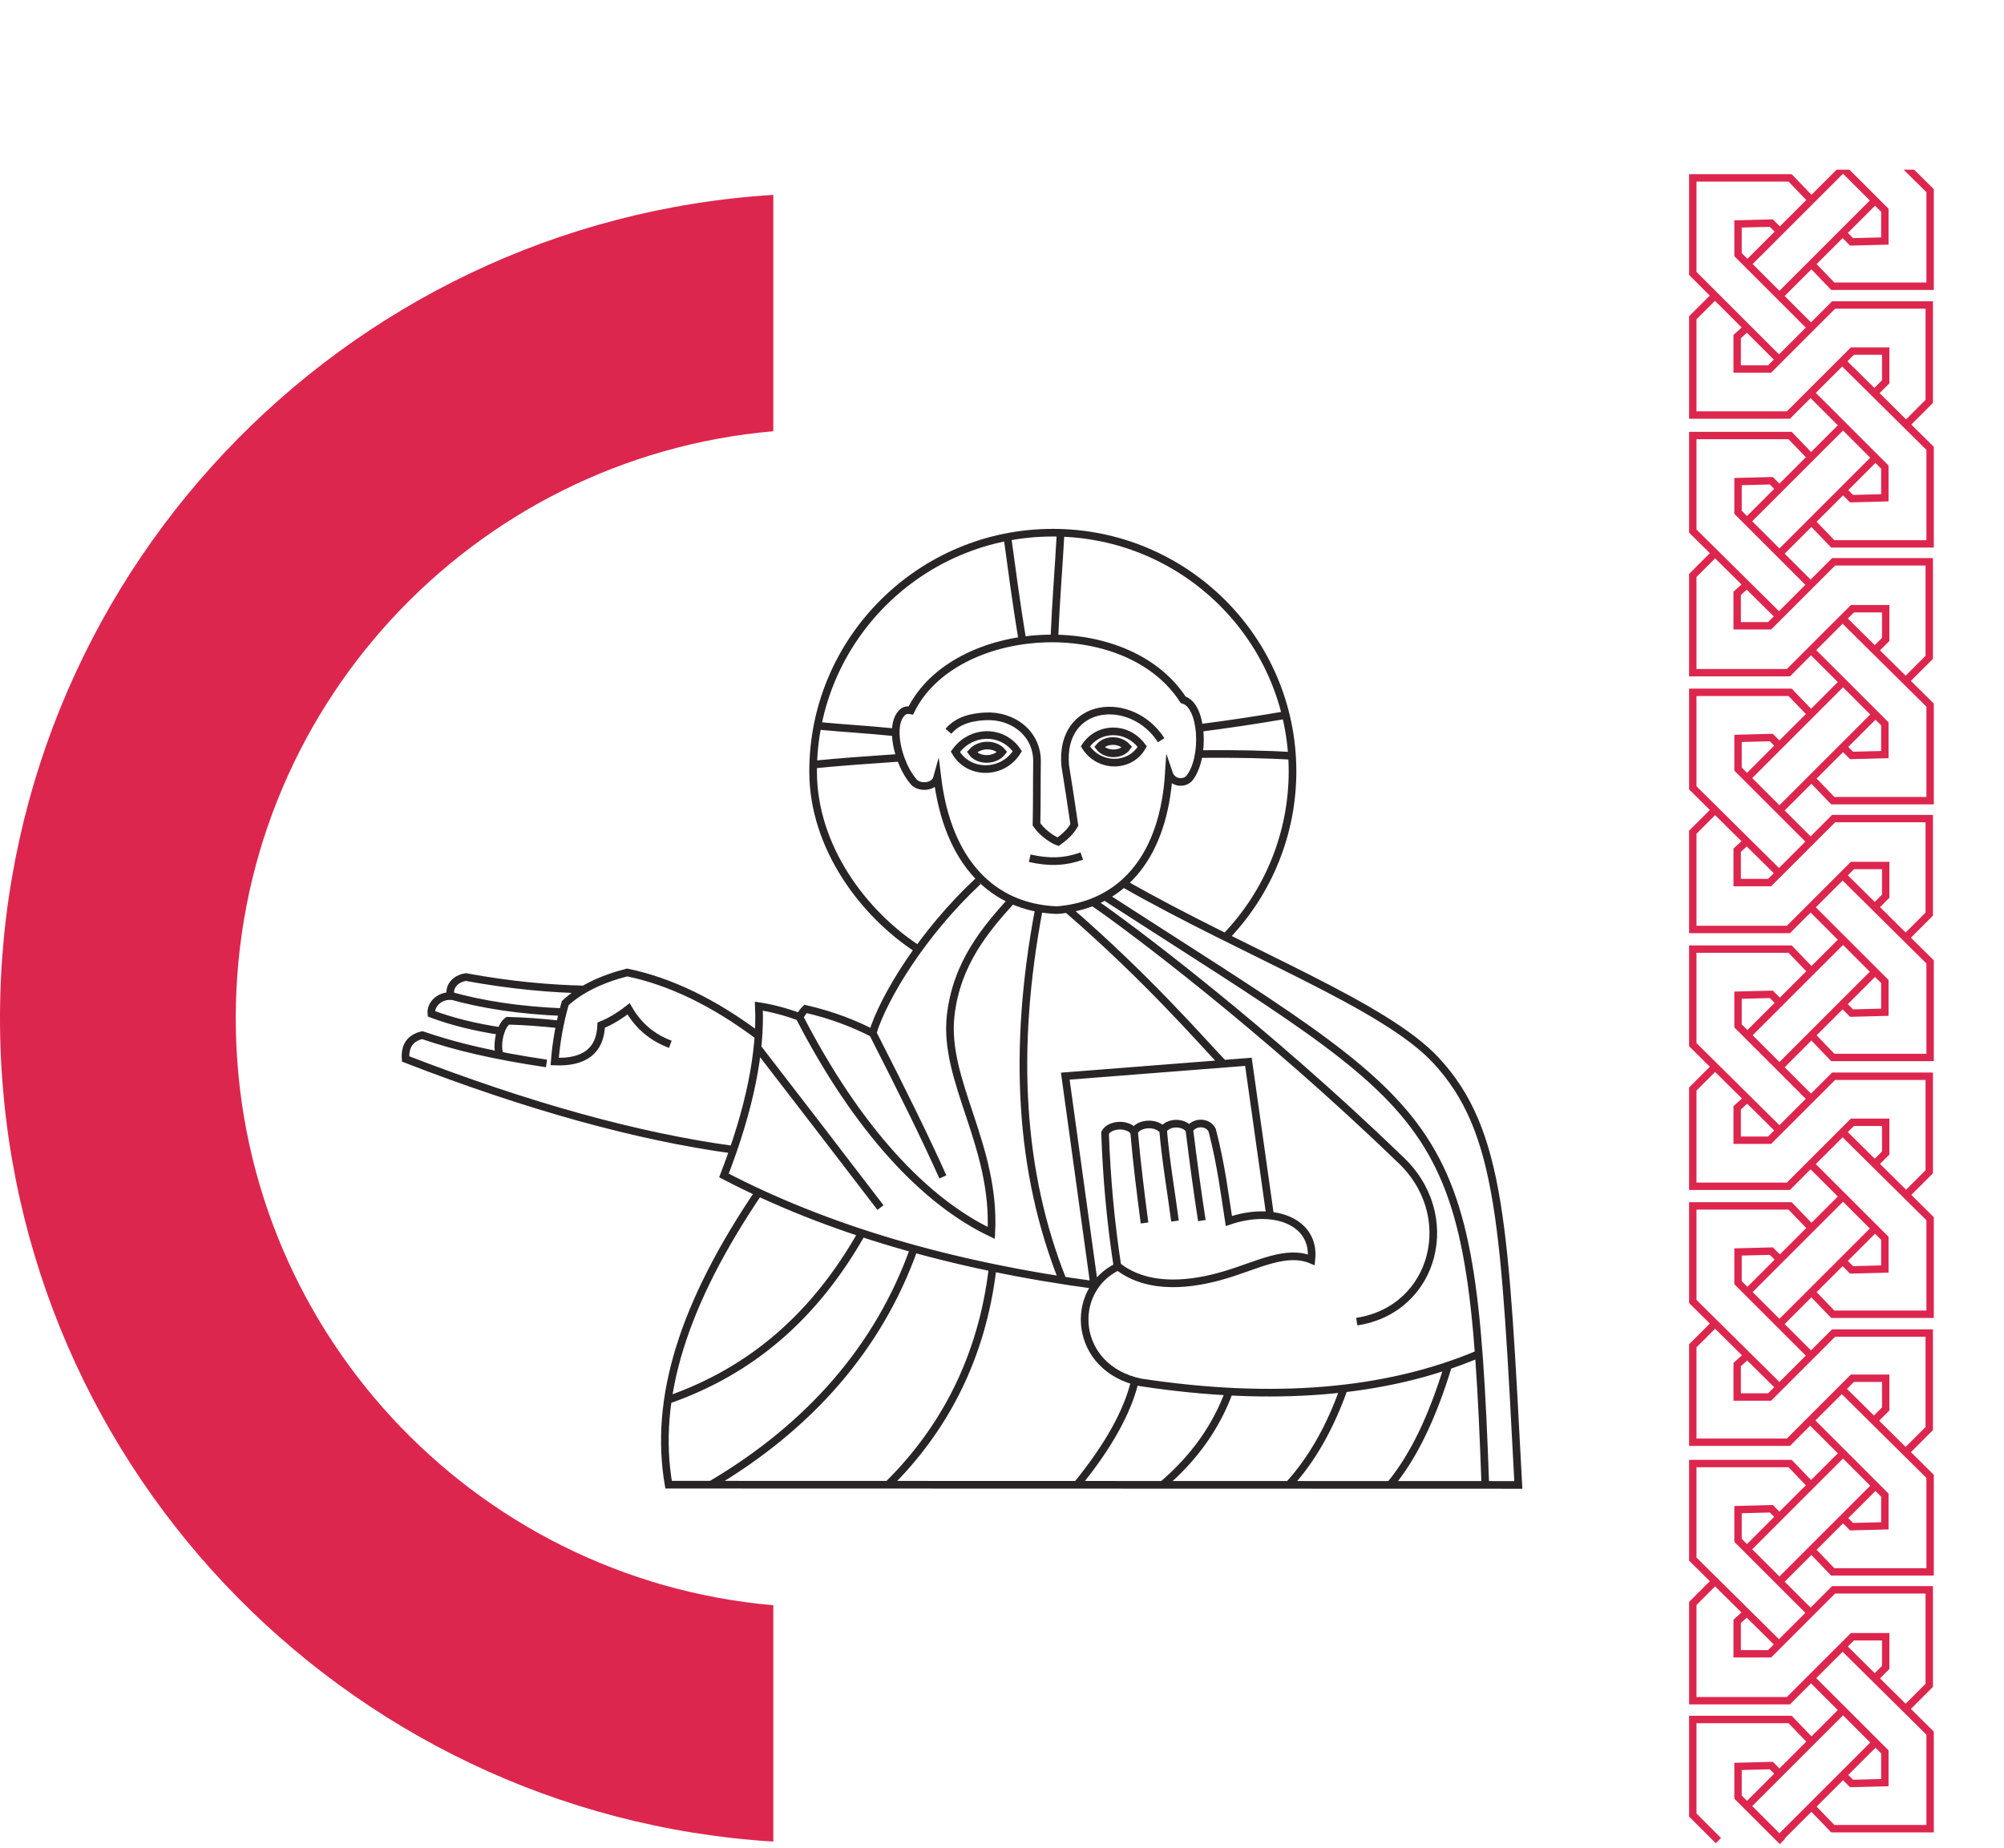 <svg width="425" height="392" viewBox="0 0 425 392" fill="none" xmlns="http://www.w3.org/2000/svg">
<path fill-rule="evenodd" clip-rule="evenodd" d="M164 390.66V340.523C100.116 334.953 50 281.329 50 216C50 150.671 100.116 97.047 164 91.477V41.34C72.475 47.017 -7.09218e-06 123.045 -1.52186e-05 216C-2.3345e-05 308.955 72.475 384.983 164 390.66Z" fill="#DD264E"/>
<path d="M95.348 211.15C102.337 213.147 110.34 214.333 119.362 214.705M254.887 258.928C253.94 252.859 253.042 246.208 252.239 239.686C253.114 237.936 256.141 237.805 257.073 239.76C259.005 247.175 259.759 253.627 260.609 259.01C270.345 255.692 279.028 259.282 278.113 267.24C272.77 265.021 266.858 268.339 259.833 270.44C252.807 272.538 243.649 273.724 237.101 268.662C226.452 273.773 227.638 290.298 241.884 293.244C269.909 297.508 293.904 295.551 313.56 287.243M249.188 259.029C248.396 253.011 247.218 246.183 246.668 239.762C247.542 238.012 251.002 237.841 252.239 239.644M242.725 259.434C241.933 253.416 241.06 246.487 240.512 240.066C241.386 238.316 245.151 237.816 246.769 239.899M236.999 268.764C235.576 259.552 234.692 250.071 234.355 240.319C235.228 238.569 238.995 238.069 240.613 240.152M220.33 192.829C214.635 222.95 216.364 248.882 225.31 271.44M184.999 218.988C191.682 232.058 196.669 242.284 199.959 249.666M223.602 135.442C223.941 127.332 224.541 120.288 224.933 113.004M189.96 155.365C183.283 154.688 179.565 154.544 173.568 153.974M254.097 154.466C260.575 153.636 266.782 152.703 272.72 151.671M216.845 135.982C215.296 126.532 214.676 121.262 213.669 114.1M190.896 160.741C182.811 161.303 178.565 161.596 172.621 162.179M254.198 159.952C262.303 159.884 268.919 160.019 274.042 160.357M218.378 182.06C222.55 183.008 225.876 182.856 229.42 181.604M201.145 155.137C203.217 152.67 206.265 152.115 208.907 151.963C214.718 151.623 220.133 155.561 219.925 161.843C219.859 165.598 219.925 170.012 219.817 174.873C220.728 176.272 222.8 177.969 224.38 178.556C225.873 177.507 227.028 176.424 227.841 175.002C227.163 170.261 226.483 166.062 225.907 162.405C224.687 148.725 239.986 147.268 246.261 157.022M307.114 289.69C303.756 300.727 299.753 308.989 294.904 314.882M285.032 294.45C282.115 302.745 278.247 309.552 273.431 314.867M182.736 261.627C172.797 279.166 159.398 290.79 141.726 296.953M226.416 192.88C243.479 207.644 254.775 220.782 259.389 225.59M287.737 280.354C304.409 277.855 309.696 257.526 296.683 245.708C268.553 218.492 239.395 196.517 231.805 191.383M193.854 264.802C186.425 285.793 171.695 302.606 150.833 314.932M260.71 295.072C257.963 302.658 253.247 309.295 246.566 314.983M240.715 292.824C239.171 299.41 235.084 306.774 228.451 314.92M194.623 201.316C183.08 193.794 172.441 179.645 172.441 163.652C172.441 135.684 195.207 113 223.276 113C251.347 113 274.111 135.684 274.111 163.652C274.111 176.656 269.087 189.173 260.086 198.585M210.517 268.907C208.28 288.088 200.154 303.258 188.429 314.873M115.903 225.59C104.676 223.931 96.501 221.985 89.548 219.581C86.987 220.191 85.817 221.884 86.023 224.638C111.982 234.7 135.195 241.117 155.462 243.884M106.213 218.743C100.657 217.886 95.81 216.691 91.48 215.06C91.277 213.012 93.262 211.21 95.552 211.302C95.128 209.405 96.382 207.653 98.808 207.265C108.51 209.065 117.159 209.759 123.841 209.895M105.98 223.796C105.184 221.611 106.084 217.702 107.66 216.533C111.156 216.619 114.768 216.89 118.549 217.295M160.781 219.699C151.486 212.723 142.192 208.185 132.999 206.289C127.334 207.746 122.959 209.947 119.873 212.791C118.718 216.786 117.973 220.917 117.634 225.183C123.976 225.455 127.3 222.882 127.503 217.464C129.37 216.719 131.304 215.568 133.306 214.008C135.373 217.599 138.324 220.104 142.158 221.527M169.431 215.532C181.845 239.675 196.192 254.879 210.235 261.549C211.21 242.974 200.065 229.383 201.609 215.473C202.849 204.324 209.087 197.04 214.534 191.005M160.576 222.135C168.378 232.26 177.027 243.468 186.73 256.167M232.021 272.453L225.92 228.286L264.759 225.246L269.334 257.667M234.258 190.142C307.188 237.284 312.137 234.903 314.984 314.595M207.416 186.953C195.69 197.893 187.422 211.469 185.05 219.167C181.315 217.24 176.612 215.355 170.844 214.021C170.397 214.435 169.973 215.026 169.583 215.72C166.497 214.587 163.614 213.842 160.934 213.436C161.394 223.152 159.021 235.173 153.532 249.355C175.424 260.768 201.791 268.536 232.631 272.656M238.272 187.409C264.352 202.298 293.647 213.223 304.502 224.898C318.46 239.912 319.102 260.371 322 315L141.79 314.949C138.621 296.495 144.991 276.506 160.851 253.005M206.107 159.553C206.24 159.405 206.384 159.27 206.535 159.145C208.32 157.681 211.193 157.877 212.536 159.511C210.987 161.503 207.441 161.461 206.107 159.553ZM239.029 158.472C237.45 156.737 234.461 156.822 233.131 158.451C234.557 160.275 237.811 160.226 239.029 158.472ZM202.605 159.468C202.878 159.093 203.173 158.744 203.48 158.43C207.128 154.702 213.002 155.205 215.75 159.369C212.589 164.441 205.338 164.332 202.605 159.468ZM242.24 158.384C239.012 153.968 232.902 154.179 230.182 158.331C233.095 162.974 239.749 162.852 242.24 158.384ZM223.912 193.059C210.583 192.455 200.982 183.014 198.779 164.88C198.165 167.135 195 167.177 193.828 165.915C190.382 162.033 188.318 153.301 191.651 150.892C191.932 150.69 192.572 150.557 193.182 150.686C202.402 131.978 238.73 129.616 250.932 148.457C255.08 149.571 255.69 160.712 252.264 165.045C251.188 166.35 248.619 166.206 247.888 164.03C246.79 181.391 238.435 191.081 226.041 192.859C225.348 192.958 224.634 193.059 223.912 193.059Z" stroke="#292526" stroke-width="1.62" stroke-miterlimit="22.926"/>
<path fill-rule="evenodd" clip-rule="evenodd" d="M389.495 36L384.175 41.318L380.204 37.19L379.972 36.949H379.638L359 36.949H358.215L358.215 37.734L358.215 58.003L358.215 58.328L358.445 58.558L362.596 62.709L358.445 66.859L358.215 67.089L358.215 67.414L358.215 88.045L358.215 88.83H359L379.276 88.83H379.601L379.831 88.6L383.983 84.45L389.752 90.217L384.086 95.881L380.204 91.844L379.972 91.604H379.638L359 91.604H358.215L358.215 92.389L358.215 112.658L358.215 112.985L358.448 113.216L362.617 117.343L358.445 121.514L358.215 121.743L358.215 122.069L358.215 142.7L358.215 143.485H359H379.276H379.601L379.831 143.255L384.073 139.014L389.752 144.691L384.086 150.355L380.204 146.318L379.972 146.077H379.638H359H358.215L358.215 146.862L358.215 167.132L358.215 167.459L358.448 167.69L362.617 171.817L358.445 175.987L358.215 176.217L358.215 176.543L358.215 197.174L358.215 197.959H359H379.276H379.601L379.831 197.729L383.983 193.578L389.752 199.346L384.175 204.921L380.204 200.792L379.972 200.551H379.638H359H358.215L358.215 201.336L358.215 221.606L358.215 221.933L358.448 222.164L362.617 226.291L358.445 230.461L358.215 230.691L358.215 231.016L358.215 251.648L358.215 252.433H359H379.276H379.601L379.831 252.203L383.983 248.052L389.752 253.819L384.175 259.395L380.204 255.266L379.972 255.025H379.638H359H358.215L358.215 255.81L358.215 276.079L358.215 276.407L358.448 276.637L362.617 280.764L358.445 284.935L358.215 285.165L358.215 285.49L358.215 305.941L358.215 306.726H359H379.276H379.601L379.831 306.496L383.892 302.436L389.752 308.293L384.086 313.957L380.204 309.921L379.972 309.68H379.638H359H358.215L358.215 310.465L358.215 330.734L358.215 331.062L358.448 331.292L362.617 335.419L358.445 339.59L358.215 339.82L358.215 340.145L358.215 360.776V361.561H359H379.276H379.601L379.831 361.332L384.073 357.09L389.752 362.767L384.175 368.342L380.204 364.214L379.972 363.973H379.638H359H358.215V364.758V385.027V385.352L358.445 385.582L363.876 391.012L364.986 389.901L359.785 384.702L359.785 365.543H379.304L383.064 369.452L377.375 375.14L376.21 373.975L375.972 373.737L375.635 373.746L368.575 373.927L367.81 373.946V374.712V381.227V381.552L368.04 381.782L377.454 391.193L378.564 390.082L378.485 390.004L384.153 384.338L388.124 388.467L388.356 388.708H388.69H409.328H410.113V387.923V367.653V367.326L409.88 367.096L405.256 362.518L409.702 358.074L409.932 357.844V357.519V337.249V336.464H409.147H388.871H388.546L388.316 336.694L383.983 341.026L378.485 335.53L384.153 329.865L388.124 333.993L388.356 334.234H388.69H409.328H410.113V333.449V313.18V312.852L409.88 312.622L405.256 308.044L409.702 303.6L409.932 303.37V303.045V282.776V281.991H409.147H388.871H388.546L388.316 282.22L384.073 286.461L378.485 280.875L384.153 275.21L388.124 279.338L388.356 279.579H388.69H409.328H410.113V278.794L410.113 258.525V258.197L409.88 257.967L405.347 253.48L409.702 249.126L409.932 248.896V248.571V228.302V227.517H409.147H388.871H388.546L388.316 227.747L384.073 231.988L378.485 226.401L384.153 220.736L388.124 224.864L388.356 225.105H388.69H409.328H410.113V224.32V204.051V203.723L409.88 203.493L405.256 198.916L409.702 194.471L409.932 194.242V193.916V173.647V172.862H409.147H388.871H388.546L388.316 173.092L383.983 177.423L378.485 171.928L384.153 166.262L388.124 170.391L388.356 170.631H388.69H409.328H410.113V169.846V149.577V149.25L409.88 149.019L405.256 144.442L409.702 139.998L409.932 139.768V139.442L409.932 119.173V118.388H409.147H388.871H388.546L388.316 118.618L383.983 122.95L378.485 117.454L384.153 111.788L388.124 115.917L388.356 116.158H388.69H409.328H410.113V115.373V95.103V94.776L409.88 94.545L405.347 90.058L409.702 85.705L409.932 85.475V85.15V64.699V63.914H409.147H388.871H388.546L388.316 64.144L384.073 68.385L378.485 62.799L384.153 57.133L388.124 61.262L388.356 61.503H388.69H409.328H410.113V60.718V40.449V40.121L409.88 39.891L405.95 36H403.718L408.543 40.776V59.933H389.024L385.263 56.023L390.772 50.517L392.118 51.862L392.356 52.1L392.693 52.092L399.753 51.911L400.518 51.891V51.126L400.518 44.611V44.286L400.288 44.056L392.23 36H389.495ZM392.989 50.514L391.882 49.407L397.651 43.64L398.948 44.936V50.361L392.989 50.514ZM390.862 36.853L396.541 42.53L377.375 61.689L371.697 56.012L390.862 36.853ZM376.355 49.135L370.586 54.902L369.38 53.697V48.272L375.338 48.119L376.355 49.135ZM383.064 42.428L377.466 48.025L376.21 46.77L375.972 46.532L375.635 46.541L368.575 46.722L367.81 46.741V47.507V54.022V54.347L368.04 54.577L382.963 69.495L377.285 75.172L359.785 57.678L359.785 38.519L379.304 38.519L383.064 42.428ZM370.474 70.584L376.174 76.282L374.968 77.487H369.199V71.743L370.474 70.584ZM363.707 63.819L369.363 69.472L367.886 70.814L367.629 71.048V71.395V78.272V79.058H368.414H375.293H375.618L375.848 78.828L389.196 65.484H408.362V84.824L404.231 88.954L398.616 83.395L400.469 81.542L400.699 81.312V80.987V74.472V73.687H399.914H392.854H392.529L392.299 73.917L378.951 87.26L359.785 87.26L359.785 67.739L363.707 63.819ZM399.129 80.662L397.5 82.29L391.793 76.642L393.179 75.257H399.129V80.662ZM385.093 83.34L390.683 77.752L408.543 95.431V114.588H389.024L385.263 110.678L390.862 105.081L392.118 106.336L392.356 106.574L392.693 106.566L399.753 106.385L400.518 106.365V105.6V99.085V98.76L400.288 98.53L385.093 83.34ZM392.989 104.987L391.973 103.971L397.742 98.204L398.948 99.41V104.835L392.989 104.987ZM390.862 91.327L396.631 97.094L377.375 116.344L371.606 110.577L390.862 91.327ZM376.265 103.7L370.496 109.467L369.38 108.351V102.926L375.339 102.774L376.265 103.7ZM382.976 96.991L377.375 102.59L376.21 101.425L375.972 101.187L375.635 101.196L368.575 101.377L367.81 101.396V102.161V108.676V109.002L368.04 109.232L382.873 124.059L377.281 129.649L359.785 112.33L359.785 93.174L379.304 93.174L382.976 96.991ZM370.441 125.088L376.171 130.759L374.968 131.961H369.199V126.217L370.441 125.088ZM363.733 118.447L369.324 123.982L367.886 125.288L367.629 125.522V125.869V132.746V133.531H368.414H375.293H375.618L375.848 133.302L389.196 119.958H408.362L408.362 139.117L404.14 143.337L398.707 137.959L400.469 136.197L400.699 135.967V135.642V129.127V128.342H399.914H392.854H392.529L392.299 128.572L378.951 141.915H359.785L359.785 122.394L363.733 118.447ZM399.129 135.317L397.591 136.854L391.884 131.206L393.179 129.912H399.129V135.317ZM385.184 137.904L390.774 132.316L408.543 149.905V169.061H389.024L385.263 165.152L390.862 159.555L392.118 160.81L392.356 161.048L392.693 161.039L399.753 160.858L400.518 160.839V160.074V153.559V153.233L400.288 153.003L385.184 137.904ZM392.989 159.461L391.973 158.445L397.742 152.678L398.948 153.884V159.309L392.989 159.461ZM390.862 145.801L396.631 151.568L377.375 170.818L371.606 165.051L390.862 145.801ZM376.265 158.173L370.496 163.941L369.38 162.825V157.4L375.339 157.248L376.265 158.173ZM382.976 151.465L377.375 157.064L376.21 155.899L375.972 155.661L375.635 155.669L368.575 155.85L367.81 155.87V156.635V163.15V163.476L368.04 163.706L382.873 178.533L377.281 184.123L359.785 166.804L359.785 147.647H379.304L382.976 151.465ZM370.441 179.562L376.171 185.233L374.968 186.435H369.199V180.69L370.441 179.562ZM363.733 172.921L369.324 178.455L367.886 179.762L367.629 179.996V180.343V187.22V188.005H368.414H375.293H375.618L375.848 187.775L389.196 174.432H408.362V193.591L404.14 197.811L398.707 192.433L400.469 190.671L400.699 190.441V190.116V183.601V182.816H399.914H392.854H392.529L392.299 183.045L378.951 196.389H359.785L359.785 176.868L363.733 172.921ZM399.129 189.791L397.591 191.328L391.884 185.68L393.179 184.386H399.129V189.791ZM385.093 192.468L390.774 186.79L408.543 204.378V223.535H389.024L385.263 219.626L390.772 214.119L392.118 215.465L392.356 215.703L392.693 215.694L399.753 215.513L400.518 215.494V214.729V208.213V207.888L400.288 207.658L385.093 192.468ZM392.989 214.116L391.882 213.009L397.651 207.242L398.948 208.539V213.963L392.989 214.116ZM390.862 200.456L396.541 206.132L377.375 225.292L371.697 219.615L390.862 200.456ZM376.355 212.738L370.586 218.505L369.38 217.299V211.874L375.339 211.721L376.355 212.738ZM383.064 206.031L377.466 211.628L376.21 210.373L375.972 210.135L375.635 210.143L368.575 210.324L367.81 210.344V211.109V217.624V217.949L368.04 218.179L382.963 233.098L377.372 238.687L359.785 221.278L359.785 202.121H379.304L383.064 206.031ZM370.536 234.13L376.262 239.797L374.968 241.09H369.199V235.345L370.536 234.13ZM363.733 227.395L369.419 233.024L367.886 234.417L367.629 234.651V234.998V241.875V242.66H368.414H375.293H375.618L375.848 242.43L389.196 229.087H408.362V248.246L404.231 252.375L398.707 246.907L400.469 245.145L400.699 244.915V244.59V238.074V237.289H399.914H392.854H392.529L392.299 237.519L378.951 250.863H359.785L359.785 231.342L363.733 227.395ZM399.129 244.264L397.591 245.802L391.884 240.153L393.179 238.859H399.129V244.264ZM385.093 246.942L390.774 241.263L408.543 258.852L408.543 278.009H389.024L385.263 274.1L390.772 268.593L392.118 269.939L392.356 270.177L392.693 270.168L399.753 269.987L400.518 269.967V269.202V262.687V262.362L400.288 262.132L385.093 246.942ZM392.989 268.59L391.882 267.483L397.651 261.716L398.948 263.012V268.437L392.989 268.59ZM390.862 254.929L396.541 260.606L377.375 279.765L371.697 274.089L390.862 254.929ZM376.355 267.212L370.586 272.979L369.38 271.773V266.348L375.338 266.195L376.355 267.212ZM383.064 260.505L377.466 266.102L376.21 264.847L375.972 264.609L375.635 264.617L368.575 264.798L367.81 264.818V265.583V272.098V272.423L368.04 272.653L382.963 287.571L377.372 293.161L359.785 275.752L359.785 256.595H379.304L383.064 260.505ZM370.536 288.604L376.262 294.271L374.968 295.564H369.199V289.819L370.536 288.604ZM363.733 281.869L369.419 287.497L367.886 288.891L367.629 289.124V289.472V296.349V297.134H368.414H375.293H375.618L375.848 296.904L389.196 283.561H408.362V302.72L404.14 306.94L398.525 301.381L400.469 299.438L400.699 299.208V298.882V292.367V291.582H399.914H392.854H392.529L392.299 291.812L378.951 305.156H359.785L359.785 285.815L363.733 281.869ZM399.129 298.557L397.409 300.277L391.702 294.628L393.179 293.152H399.129V298.557ZM385.003 301.326L390.592 295.738L408.543 313.507V332.664H389.024L385.263 328.754L390.862 323.157L392.118 324.412L392.356 324.651L392.693 324.642L399.753 324.461L400.518 324.441V323.676V317.161V316.836L400.288 316.606L385.003 301.326ZM392.989 323.064L391.973 322.047L397.742 316.28L398.948 317.486V322.911L392.989 323.064ZM390.862 309.403L396.631 315.17L377.375 334.42L371.606 328.653L390.862 309.403ZM376.265 321.776L370.496 327.543L369.38 326.428V321.003L375.338 320.85L376.265 321.776ZM382.976 315.067L377.375 320.666L376.21 319.502L375.972 319.263L375.635 319.272L368.575 319.453L367.81 319.473V320.238V326.753V327.078L368.04 327.308L382.872 342.136L377.281 347.726L359.785 330.407L359.785 311.25H379.304L382.976 315.067ZM370.441 343.164L376.171 348.836L374.968 350.038H369.199V344.293L370.441 343.164ZM363.733 336.524L369.324 342.058L367.886 343.365L367.629 343.598V343.946V350.823V351.608H368.414H375.293H375.618L375.848 351.378L389.196 338.034H408.362V357.194L404.14 361.414L398.707 356.035L400.469 354.273L400.699 354.044V353.718L400.699 347.203V346.418H399.914H392.854H392.529L392.299 346.648L378.951 359.991H359.785L359.785 340.47L363.733 336.524ZM399.129 353.393L397.591 354.931L391.884 349.282L393.179 347.988H399.129L399.129 353.393ZM385.184 355.98L390.774 350.392L408.543 367.981V387.138H389.024L385.263 383.228L390.862 377.631L392.118 378.886L392.356 379.124L392.693 379.116L399.753 378.935L400.518 378.915V378.15V371.635V371.31L400.288 371.08L385.184 355.98ZM392.989 377.538L391.973 376.521L397.742 370.754L398.948 371.96L398.948 377.385L392.989 377.538ZM390.862 363.877L396.631 369.644L377.375 388.894L371.606 383.127L390.862 363.877ZM376.265 376.25L370.496 382.017L369.38 380.901V375.477L375.338 375.324L376.265 376.25Z" fill="#DD264E"/>
</svg>
